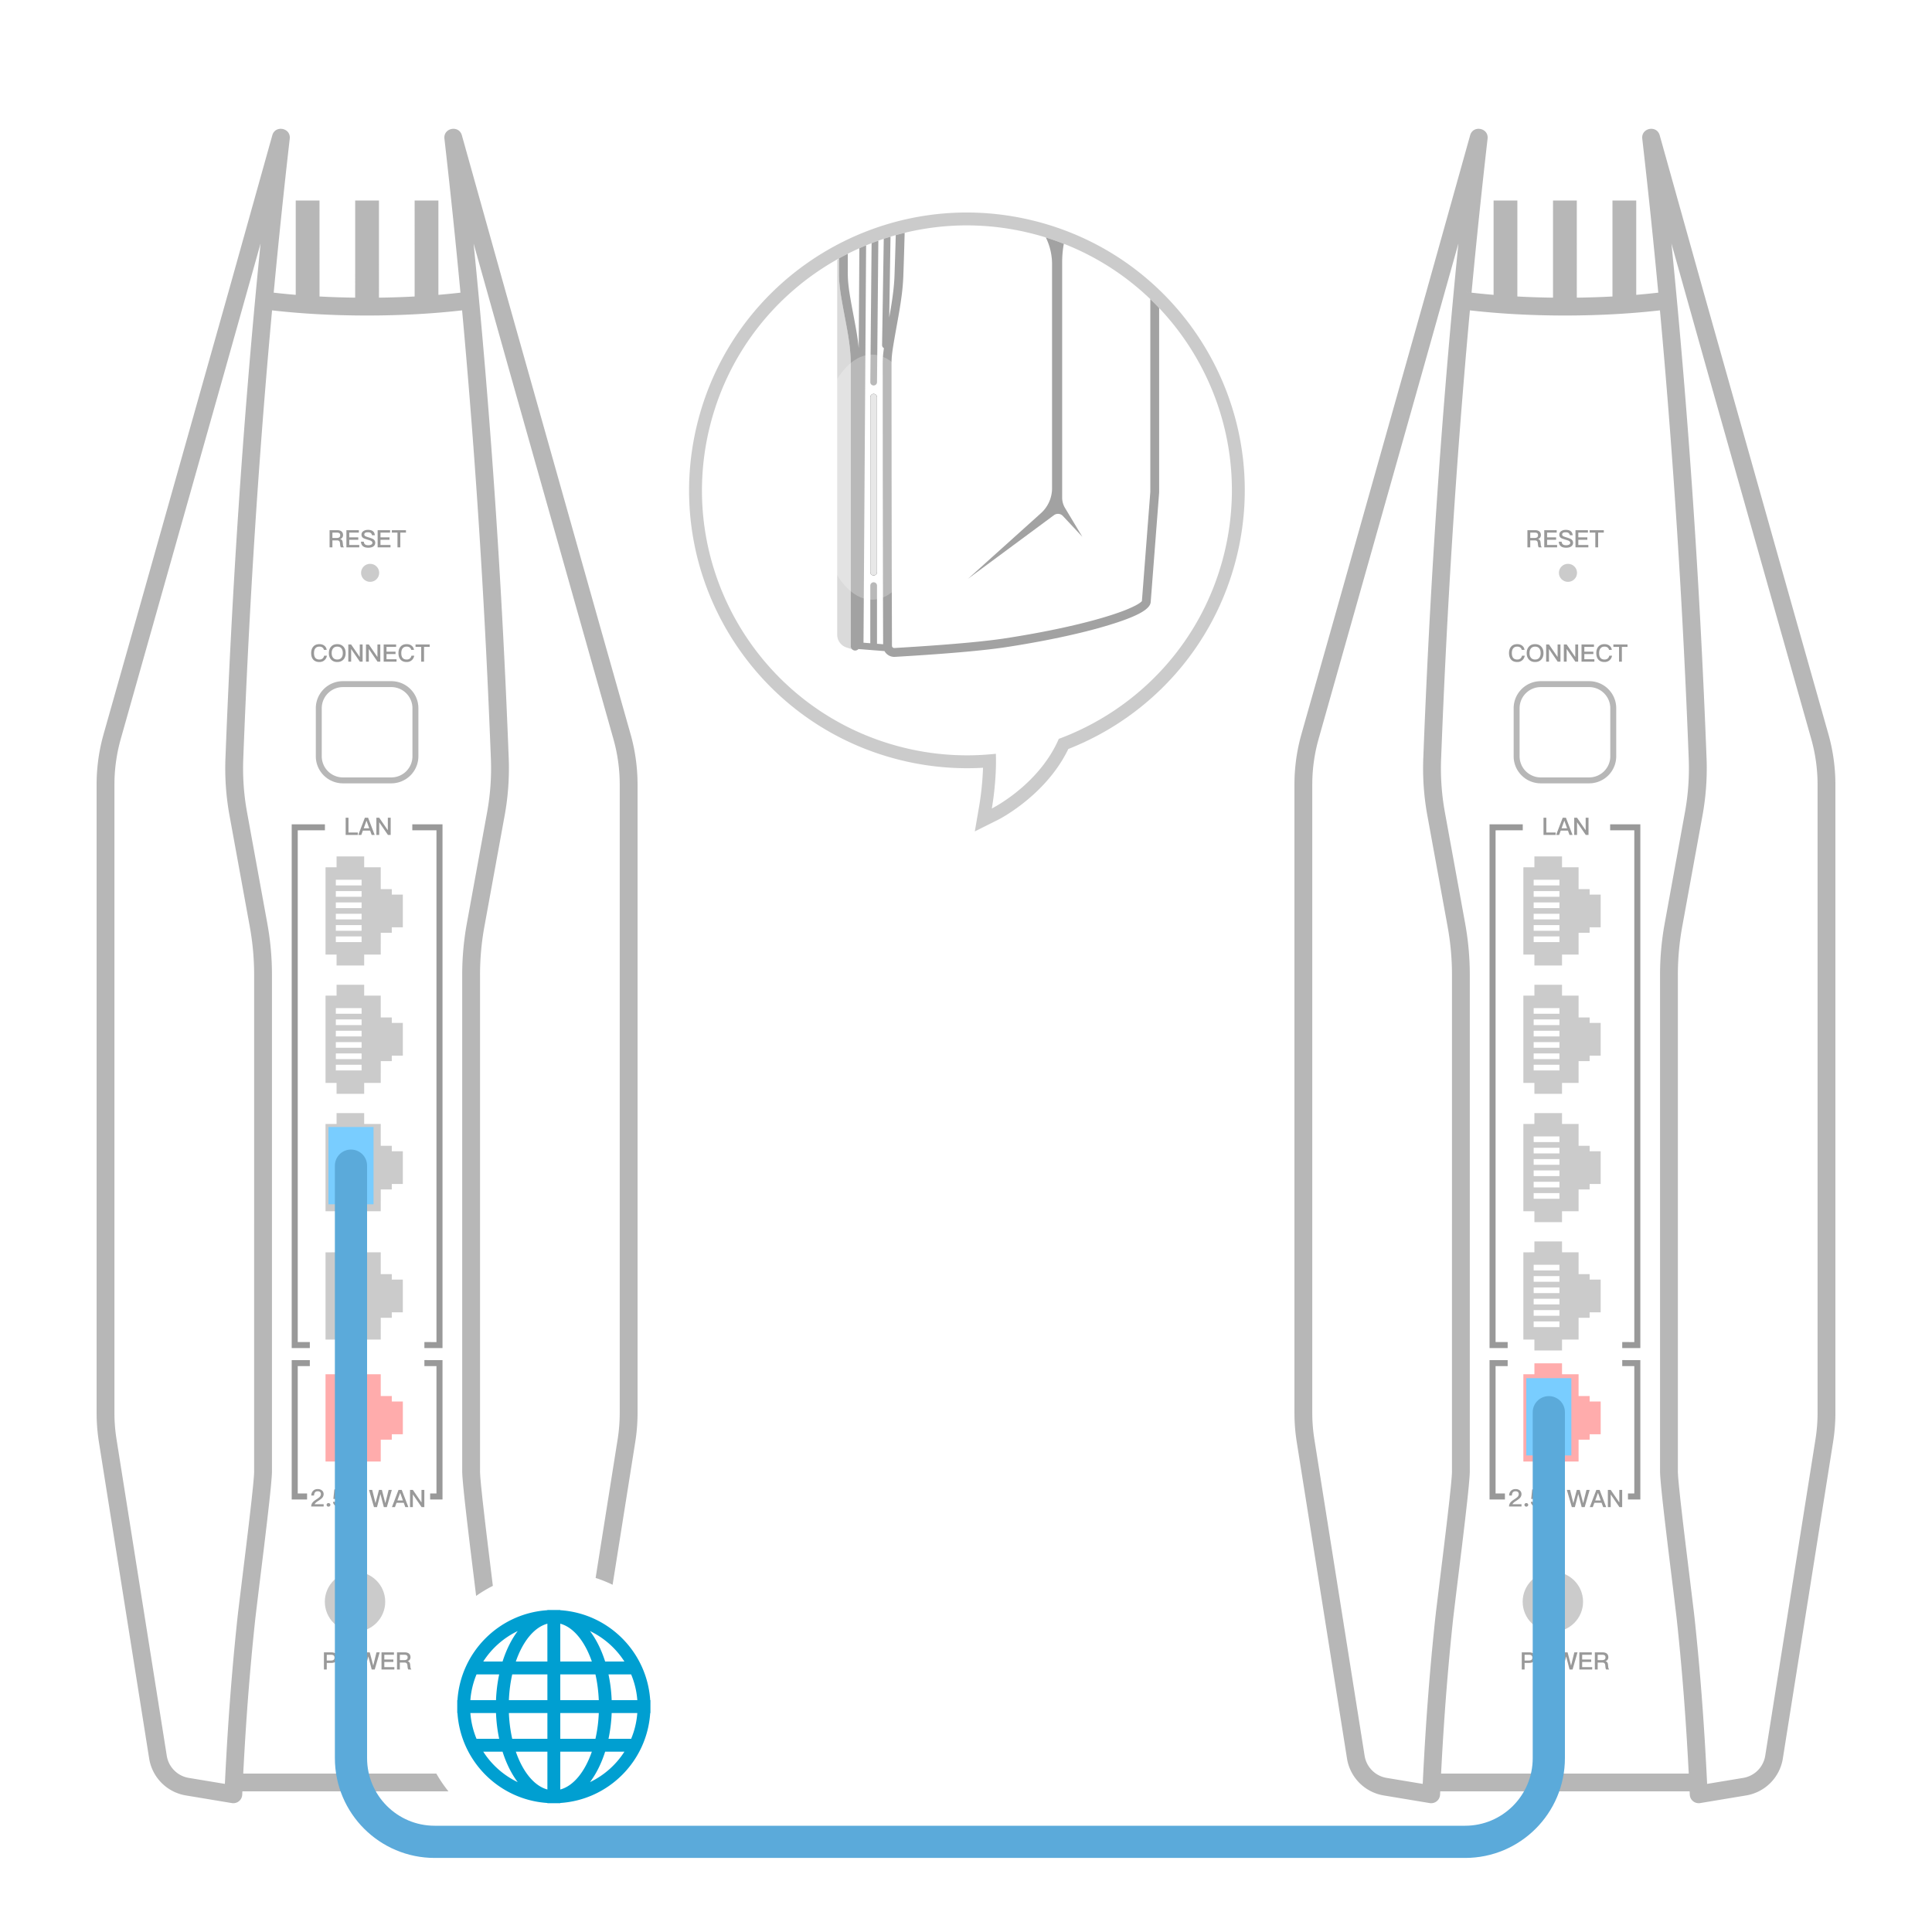 <svg xmlns="http://www.w3.org/2000/svg" xmlns:xlink="http://www.w3.org/1999/xlink" width="300" height="300"><defs><filter id="a" width="1251.5%" height="142.6%" x="-575.8%" y="-21.3%" filterUnits="objectBoundingBox"><feOffset in="SourceAlpha" result="shadowOffsetOuter1"/><feGaussianBlur in="shadowOffsetOuter1" result="shadowBlurOuter1" stdDeviation="2"/><feColorMatrix in="shadowBlurOuter1" values="0 0 0 0 1 0 0 0 0 1 0 0 0 0 1 0 0 0 0.976 0"/></filter><filter id="c" width="300%" height="194.6%" x="-100%" y="-47.3%" filterUnits="objectBoundingBox"><feGaussianBlur in="SourceGraphic" stdDeviation="6"/></filter><path id="b" d="M9.268 25.01c.268 0 .49.203.518.465l.003.057v27.155a.522.522 0 0 1-1.04.057l-.002-.057V25.532c0-.289.233-.523.52-.523Z"/></defs><g fill="none" fill-rule="evenodd"><g transform="translate(201 20)"><path fill="#999" fill-opacity=".7" fill-rule="nonzero" d="M45.755 85.771h-7.503a4.207 4.207 0 0 0-4.213 4.2v7.466c0 2.32 1.887 4.2 4.213 4.2h7.503a4.207 4.207 0 0 0 4.213-4.2v-7.465c0-2.32-1.886-4.201-4.213-4.201Zm-7.503.92h7.503a3.285 3.285 0 0 1 3.29 3.28v7.466a3.285 3.285 0 0 1-3.29 3.28h-7.503a3.285 3.285 0 0 1-3.29-3.28v-7.465a3.285 3.285 0 0 1 3.29-3.28Z"/><path fill="#999" fill-rule="nonzero" d="M34.602 82.796c.289 0 .537-.082.743-.247.221-.175.36-.418.42-.732h-.428c-.052.202-.142.355-.27.456a.767.767 0 0 1-.469.138c-.292 0-.51-.093-.649-.273-.127-.168-.19-.41-.19-.724 0-.307.063-.546.194-.718.143-.194.353-.288.634-.288a.8.8 0 0 1 .462.12c.123.082.206.21.25.385h.429a.984.984 0 0 0-.353-.643c-.203-.164-.465-.246-.78-.246-.428 0-.754.138-.98.422-.198.246-.296.571-.296.968 0 .403.094.724.285.964.218.276.552.418.998.418Zm2.765 0c.409 0 .731-.13.968-.392.225-.25.337-.58.337-.99 0-.412-.112-.744-.337-.994-.237-.266-.56-.396-.968-.396-.413 0-.735.13-.968.4-.225.253-.334.582-.334.99 0 .403.109.732.334.986.233.262.555.396.968.396Zm0-.385c-.278 0-.495-.093-.645-.276-.147-.18-.218-.419-.218-.721 0-.307.071-.546.218-.725.153-.187.367-.28.645-.28s.491.085.641.265c.147.179.222.426.222.74 0 .313-.075.556-.222.732-.15.175-.363.265-.641.265Zm2.157.333v-1.95h.015l1.34 1.95h.427v-2.668h-.443V82h-.015l-1.324-1.924h-.439v2.668h.439Zm2.746 0v-1.95h.015l1.34 1.95h.427v-2.668h-.443V82h-.015l-1.324-1.924h-.439v2.668h.439Zm4.303 0v-.374h-1.557v-.807h1.403v-.374h-1.403v-.74h1.493v-.373h-1.932v2.668h1.996Zm1.583.052c.289 0 .536-.082.743-.247.221-.175.36-.418.42-.732h-.428c-.052.202-.142.355-.27.456a.767.767 0 0 1-.469.138c-.292 0-.51-.093-.649-.273-.127-.168-.191-.41-.191-.724 0-.307.064-.546.195-.718.143-.194.353-.288.634-.288a.8.8 0 0 1 .461.12c.124.082.207.21.252.385h.427a.984.984 0 0 0-.352-.643c-.203-.164-.465-.246-.78-.246-.428 0-.755.138-.98.422-.198.246-.296.571-.296.968 0 .403.094.724.285.964.218.276.552.418.998.418Zm2.686-.052v-2.295h.878v-.373h-2.195v.373h.878v2.295h.439ZM43.541 214.021l.525-2.006h.015l.522 2.006h.465l.773-2.668h-.495l-.503 2.03h-.015l-.529-2.03h-.454l-.529 2.03h-.015l-.503-2.03h-.495l.77 2.668h.468Zm2.788 0 .243-.668h1.122l.244.668h.469l-1.024-2.668h-.5l-1.023 2.668h.469Zm1.234-1.027h-.86l.425-1.17h.015l.42 1.17Zm1.545 1.027v-1.95h.015l1.34 1.95h.427v-2.668h-.442v1.925h-.015l-1.325-1.925h-.439v2.668h.44Zm-14.774-2.8c-.3 0-.543.093-.724.287-.178.179-.268.417-.272.714h.429c.008-.215.055-.375.15-.487.09-.115.224-.171.4-.171.166 0 .296.037.383.111.086.075.13.186.13.335a.63.63 0 0 1-.193.436 2.923 2.923 0 0 1-.402.305c-.318.208-.531.368-.633.484a.98.98 0 0 0-.28.695h1.936v-.357h-1.404c.059-.145.24-.312.543-.502a3.9 3.9 0 0 0 .582-.428c.181-.19.276-.398.276-.629a.728.728 0 0 0-.256-.573c-.173-.149-.398-.22-.665-.22Zm1.672 2.177a.272.272 0 0 0-.204.078.254.254 0 0 0-.087.201c0 .075.028.142.087.198a.285.285 0 0 0 .204.074c.079 0 .15-.026.209-.074a.278.278 0 0 0 .086-.198.267.267 0 0 0-.086-.2.307.307 0 0 0-.209-.079Zm.91-2.124-.154 1.488h.401a.482.482 0 0 1 .232-.212.748.748 0 0 1 .327-.063c.189 0 .33.052.433.156.102.104.153.25.153.435a.516.516 0 0 1-.177.41.652.652 0 0 1-.437.152.64.64 0 0 1-.377-.1.452.452 0 0 1-.185-.339h-.421c.02.246.13.443.33.584.181.13.398.197.65.197.279 0 .519-.078.72-.234a.835.835 0 0 0 .322-.673c0-.287-.086-.51-.251-.674a.88.88 0 0 0-.646-.246.935.935 0 0 0-.346.06.745.745 0 0 0-.3.182h-.011l.083-.766h1.345v-.357h-1.692Zm3.478-.053c-.413 0-.744.134-.988.41-.232.257-.346.584-.346.982 0 .395.114.718.346.968.248.268.595.401 1.043.401.244 0 .469-.03.673-.089a1.67 1.67 0 0 0 .508-.25v-1.115h-1.204v.346h.775v.576c-.095.056-.197.1-.315.13-.122.03-.252.049-.39.049-.35 0-.61-.093-.775-.28-.157-.17-.232-.416-.232-.736 0-.327.083-.584.256-.77.161-.179.378-.264.65-.264.22 0 .4.044.534.137a.62.62 0 0 1 .26.402h.433c-.051-.297-.177-.517-.378-.666-.208-.156-.492-.23-.85-.23ZM40.56 109.647v-.374H39.11v-2.294h-.435v2.668h1.883Zm.543 0 .244-.669h1.122l.244.669h.468l-1.024-2.668h-.499l-1.024 2.668h.47Zm1.234-1.028h-.859l.424-1.17h.015l.42 1.17Zm1.546 1.028v-1.95h.015l1.34 1.95h.427v-2.668h-.443v1.924h-.015l-1.324-1.924h-.439v2.668h.439ZM35.739 239.243v-1.024h.664c.652 0 .979-.276.979-.825 0-.546-.327-.819-.972-.819H35.3v2.668h.439Zm.637-1.397h-.637v-.897h.637c.192 0 .334.033.424.104.09.068.14.18.14.34 0 .161-.046.277-.136.348-.09.067-.233.105-.428.105Zm2.57 1.45c.409 0 .732-.131.968-.393.225-.25.338-.58.338-.99 0-.411-.113-.744-.338-.994-.236-.265-.559-.396-.968-.396-.413 0-.735.13-.968.4-.225.254-.334.583-.334.99 0 .403.11.732.334.986.233.262.555.396.968.396Zm0-.385c-.278 0-.495-.094-.645-.277-.146-.18-.218-.418-.218-.721 0-.307.072-.546.218-.725.154-.187.367-.28.645-.28s.492.086.642.265c.146.18.22.426.22.74s-.074.557-.22.732c-.15.176-.364.266-.642.266Zm2.712.332.526-2.006h.015l.521 2.006h.465l.773-2.668h-.495l-.503 2.03h-.015l-.529-2.03h-.454l-.529 2.03h-.015l-.502-2.03h-.496l.77 2.668h.468Zm4.577 0v-.374h-1.557v-.807h1.403v-.373h-1.403v-.74h1.493v-.374H44.24v2.668h1.996Zm.852 0v-1.087h.694c.15 0 .266.03.345.097.075.063.12.168.135.314l.034.329c.015.15.052.265.116.347h.476a.647.647 0 0 1-.161-.392l-.045-.43c-.03-.261-.161-.415-.394-.467v-.007a.582.582 0 0 0 .341-.236.634.634 0 0 0 .113-.37c0-.254-.086-.448-.251-.583-.158-.123-.375-.183-.65-.183h-1.192v2.668h.439Zm.694-1.46h-.694v-.834h.694c.18 0 .311.03.394.097.082.064.123.168.123.314 0 .134-.04.239-.123.314-.09.07-.222.108-.394.108ZM36.615 64.995v-1.087h.694c.15 0 .266.03.345.097.075.063.12.168.135.314l.034.329c.015.15.052.265.116.347h.476a.647.647 0 0 1-.16-.392l-.046-.43c-.03-.262-.161-.415-.394-.467v-.007a.582.582 0 0 0 .342-.236.634.634 0 0 0 .112-.37c0-.254-.086-.448-.251-.583-.158-.123-.375-.183-.65-.183h-1.192v2.668h.439Zm.694-1.46h-.694V62.7h.694c.18 0 .311.03.394.097.082.064.123.168.123.314 0 .134-.04.239-.123.314-.09.07-.222.108-.394.108Zm3.477 1.46v-.374H39.23v-.807h1.403v-.373H39.23v-.74h1.493v-.374H38.79v2.668h1.995Zm1.403.052c.342 0 .608-.07.796-.205a.669.669 0 0 0 .281-.568c0-.247-.116-.437-.349-.575-.105-.06-.337-.15-.701-.262a3.779 3.779 0 0 1-.458-.164c-.128-.068-.188-.161-.188-.273 0-.127.053-.22.165-.277.09-.048.218-.07.387-.07.195 0 .345.033.443.108.097.07.168.19.206.355h.435c-.026-.292-.135-.509-.323-.647-.176-.13-.424-.194-.739-.194-.288 0-.525.063-.712.194a.632.632 0 0 0-.3.557.59.59 0 0 0 .307.538c.079.045.285.12.615.224.297.09.47.15.522.176.165.082.251.194.251.336 0 .112-.06.198-.172.265a.956.956 0 0 1-.466.098c-.221 0-.382-.042-.487-.116-.117-.086-.188-.232-.218-.434h-.435c.019.34.143.587.368.744.183.127.442.19.772.19Zm3.448-.052v-.374H44.08v-.807h1.403v-.373H44.08v-.74h1.493v-.374h-1.932v2.668h1.996Zm1.523 0v-2.294h.878v-.374h-2.195v.374h.878v2.294h.439Z"/><ellipse cx="42.473" cy="68.95" fill="#999" fill-opacity=".5" rx="1.407" ry="1.401"/><ellipse cx="40.128" cy="228.718" fill="#999" fill-opacity=".5" rx="4.689" ry="4.671"/><path fill="#999" fill-opacity=".5" d="M41.55 172.766v1.693l2.572.001v3.387l1.715.001v.846h1.715v5.083h-1.714l-.001.847h-1.714l-.001 3.387H41.55v1.694h-4.288v-1.694h-1.715v-13.55l1.716-.002v-1.693h4.287Zm-.4 12.43h-4.002v.88h4.001v-.88Zm0-1.76h-4.002v.88h4.001v-.88Zm0-1.76h-4.002v.88h4.001v-.88Zm0-1.76h-4.002v.88h4.001v-.88Zm0-1.76h-4.002v.88h4.001v-.88Zm0-1.76h-4.002v.88h4.001v-.88ZM41.55 152.838v1.693h2.572v3.388h1.715v.847h1.715v5.082h-1.714l-.001.847h-1.714l-.001 3.388H41.55v1.694h-4.288v-1.694h-1.715v-13.551l1.716-.001v-1.693h4.287Zm-.4 12.43h-4.002v.88h4.001v-.88Zm0-1.76h-4.002v.88h4.001v-.88Zm0-1.76h-4.002v.88h4.001v-.88Zm0-1.76h-4.002v.88h4.001v-.88Zm0-1.76h-4.002v.88h4.001v-.88Zm0-1.76h-4.002v.88h4.001v-.88ZM41.55 132.91v1.693h2.572v3.388h1.715v.847h1.715v5.082h-1.714l-.001.847h-1.714l-.001 3.388H41.55v1.694h-4.288v-1.694h-1.715v-13.551l1.716-.001v-1.693h4.287Zm-.4 12.429h-4.002v.88h4.001v-.88Zm0-1.76h-4.002v.88h4.001v-.88Zm0-1.76h-4.002v.88h4.001v-.88Zm0-1.76h-4.002v.88h4.001v-.88Zm0-1.76h-4.002v.88h4.001v-.88Zm0-1.76h-4.002v.88h4.001v-.88ZM41.55 112.981v1.693l2.572.001v3.387l1.715.001v.846l1.715.001v5.082h-1.714l-.001.847h-1.714l-.001 3.388H41.55v1.693h-4.288v-1.694h-1.715v-13.55l1.716-.002v-1.693h4.287Zm-.4 12.43h-4.002v.88h4.001v-.88Zm0-1.76h-4.002v.88h4.001v-.88Zm0-1.76h-4.002v.88h4.001v-.88Zm0-1.76h-4.002v.88h4.001v-.88Zm0-1.76h-4.002v.88h4.001v-.88Zm0-1.76h-4.002v.88h4.001v-.88Z"/><path fill="#FF5B5B" fill-opacity=".5" d="M41.55 191.698v1.693l2.572.001v3.387h1.715v.847h1.715v5.082h-1.714l-.001.847h-1.714l-.001 3.388H41.55v1.694h-4.288v-1.694h-1.715v-13.551h1.716v-1.694h4.287Zm-.4 12.43h-4.002v.88h4.001v-.88Zm0-1.76h-4.002v.88h4.001v-.88Zm0-1.76h-4.002v.88h4.001v-.88Zm0-1.76h-4.002v.88h4.001v-.88Zm0-1.76h-4.002v.88h4.001v-.88Zm0-1.76h-4.002v.88h4.001v-.88Z"/><path fill="#999" fill-rule="nonzero" d="M33.109 191.197v.934h-1.876v19.772l1.451.001v.934h-2.389v-21.64zM53.712 191.197v21.641h-1.92v-.934h.982V192.13H50.9v-.934zM33.109 189.329v-.934h-1.876v-79.463l4.22-.001v-.934h-5.158v81.332zM53.712 189.329v-81.332h-4.69v.934h3.752v79.465l-1.875-.001v.934z"/><path fill="#999" fill-opacity=".7" fill-rule="nonzero" d="m56.72 1.013 6.813 24.344 14.39 51.012 4.981 17.591A28.84 28.84 0 0 1 84 101.838v97.548c0 1.518-.12 3.034-.358 4.533l-7.804 49.146a6.913 6.913 0 0 1-5.7 5.73l-7.14 1.186a1.384 1.384 0 0 1-1.611-1.3l-.025-.522H22.637l-.024.522a1.383 1.383 0 0 1-1.475 1.316l-.135-.016-7.141-1.187a6.914 6.914 0 0 1-5.654-5.472l-.046-.257-7.804-49.146a28.908 28.908 0 0 1-.35-3.883l-.008-.65v-97.548c0-2.444.31-4.875.922-7.236l.174-.642L6.077 76.37l14.39-51.012 6.814-24.344c.456-1.639 2.903-1.164 2.71.527a1173.731 1173.731 0 0 0-2.49 23.904l-1.023-.122c1.457.18 2.938.334 4.444.461v-14.65h3.693l-.001 14.905c1.812.097 3.658.158 5.537.182l.002-15.087h3.692l.002 15.087c1.879-.024 3.724-.085 5.536-.182V11.133h3.693v14.65c1.156-.097 2.297-.21 3.423-.339A1171.71 1171.71 0 0 0 54.01 1.54c-.193-1.69 2.254-2.166 2.71-.527ZM25.46 17.811l-5.367 19.102L3.761 94.712a26.084 26.084 0 0 0-.985 6.523l-.007.603v97.548c0 1.144.075 2.287.225 3.422l.099.68 7.804 49.145a4.147 4.147 0 0 0 3.218 3.4l.202.038 5.602.93.104-2.083.032-.614.033-.612.136-2.414.036-.596.036-.594.15-2.345.079-1.156.08-1.145.17-2.261.087-1.116.09-1.107.185-2.187.097-1.081.098-1.073.204-2.124.212-2.096.104-.992.136-1.202 1.246-10.194.418-3.477.4-3.485.246-2.343.093-1.026.027-.344.035-.566.007-.217.001-77.18c0-2.234-.18-4.463-.536-6.666l-.141-.825-3.145-17.243a40.832 40.832 0 0 1-.632-8.886c.996-26.04 2.678-51.311 5.046-75.814l.313-3.192.094-.934Zm33.08 0 .094.934c2.534 25.499 4.32 51.834 5.36 79.006a40.832 40.832 0 0 1-.633 8.886l-3.145 17.243a41.756 41.756 0 0 0-.677 7.49v77.181l.008.217.035.566.027.344.093 1.026.246 2.343.4 3.485.418 3.477 1.246 10.194.136 1.202.104.992.212 2.096.204 2.124c.066.712.131 1.43.195 2.154l.186 2.187c.06.735.12 1.476.177 2.223l.168 2.26c.055.761.108 1.528.16 2.302l.15 2.345.072 1.19.136 2.414.065 1.226.104 2.083 5.602-.93a4.148 4.148 0 0 0 3.42-3.438l7.804-49.146c.216-1.356.324-2.728.324-4.101v-97.548c0-2.411-.334-4.81-.992-7.126L63.907 36.913 58.54 17.811Zm-1.785 10.383 1.107-.132c-5.012.621-10.3.931-15.863.931-5.154 0-10.072-.266-14.753-.799-2.069 22.572-3.56 45.793-4.472 69.662a38.077 38.077 0 0 0 .461 7.54l.129.747 3.144 17.243a44.51 44.51 0 0 1 .713 7.092l.01.893v77.09l-.001.06-.001.067-.012.312-.023.384-.055.7-.075.837-.131 1.3-.117 1.095-.323 2.854-.48 4.03-.852 6.941-.49 4.065-.169 1.575-.201 1.987-.194 2.013-.185 2.04-.178 2.069-.17 2.1-.162 2.136-.153 2.172-.146 2.21-.035.56-.034.56-.134 2.273-.125 2.317-.014.279h38.458l-.014-.279-.125-2.317-.134-2.272a468.96 468.96 0 0 0-.07-1.12l-.145-2.211-.153-2.172-.162-2.135-.17-2.101-.178-2.07-.185-2.04-.194-2.012-.201-1.987-.17-1.575-.489-4.065-.852-6.942-.48-4.03-.323-2.853-.117-1.094-.13-1.3-.076-.837-.055-.701-.023-.384-.012-.312a5.829 5.829 0 0 1-.001-.128v-77.09c0-2.677.242-5.35.722-7.984l3.144-17.243c.499-2.733.696-5.512.59-8.287-.913-23.87-2.403-47.09-4.471-69.662Z"/></g><g transform="translate(15 20)"><path fill="#999" fill-opacity=".7" fill-rule="nonzero" d="M45.755 85.771h-7.503a4.207 4.207 0 0 0-4.213 4.2v7.466c0 2.32 1.887 4.2 4.213 4.2h7.503a4.207 4.207 0 0 0 4.213-4.2v-7.465c0-2.32-1.886-4.201-4.213-4.201Zm-7.503.92h7.503a3.285 3.285 0 0 1 3.29 3.28v7.466a3.285 3.285 0 0 1-3.29 3.28h-7.503a3.285 3.285 0 0 1-3.29-3.28v-7.465a3.285 3.285 0 0 1 3.29-3.28Z"/><path fill="#999" fill-rule="nonzero" d="M34.602 82.796c.289 0 .537-.082.743-.247.221-.175.36-.418.42-.732h-.428c-.052.202-.142.355-.27.456a.767.767 0 0 1-.469.138c-.292 0-.51-.093-.649-.273-.127-.168-.19-.41-.19-.724 0-.307.063-.546.194-.718.143-.194.353-.288.634-.288a.8.8 0 0 1 .462.12c.123.082.206.21.25.385h.429a.984.984 0 0 0-.353-.643c-.203-.164-.465-.246-.78-.246-.428 0-.754.138-.98.422-.198.246-.296.571-.296.968 0 .403.094.724.285.964.218.276.552.418.998.418Zm2.765 0c.409 0 .731-.13.968-.392.225-.25.337-.58.337-.99 0-.412-.112-.744-.337-.994-.237-.266-.56-.396-.968-.396-.413 0-.735.13-.968.4-.225.253-.334.582-.334.99 0 .403.109.732.334.986.233.262.555.396.968.396Zm0-.385c-.278 0-.495-.093-.645-.276-.147-.18-.218-.419-.218-.721 0-.307.071-.546.218-.725.153-.187.367-.28.645-.28s.491.085.641.265c.147.179.222.426.222.74 0 .313-.075.556-.222.732-.15.175-.363.265-.641.265Zm2.157.333v-1.95h.015l1.34 1.95h.427v-2.668h-.443V82h-.015l-1.324-1.924h-.439v2.668h.439Zm2.746 0v-1.95h.015l1.34 1.95h.427v-2.668h-.443V82h-.015l-1.324-1.924h-.439v2.668h.439Zm4.303 0v-.374h-1.557v-.807h1.403v-.374h-1.403v-.74h1.493v-.373h-1.932v2.668h1.996Zm1.583.052c.289 0 .536-.082.743-.247.221-.175.36-.418.42-.732h-.428c-.052.202-.142.355-.27.456a.767.767 0 0 1-.469.138c-.292 0-.51-.093-.649-.273-.127-.168-.191-.41-.191-.724 0-.307.064-.546.195-.718.143-.194.353-.288.634-.288a.8.8 0 0 1 .461.12c.124.082.207.21.252.385h.427a.984.984 0 0 0-.352-.643c-.203-.164-.465-.246-.78-.246-.428 0-.755.138-.98.422-.198.246-.296.571-.296.968 0 .403.094.724.285.964.218.276.552.418.998.418Zm2.686-.052v-2.295h.878v-.373h-2.195v.373h.878v2.295h.439ZM43.541 214.021l.525-2.006h.015l.522 2.006h.465l.773-2.668h-.495l-.503 2.03h-.015l-.529-2.03h-.454l-.529 2.03h-.015l-.503-2.03h-.495l.77 2.668h.468Zm2.788 0 .243-.668h1.122l.244.668h.469l-1.024-2.668h-.5l-1.023 2.668h.469Zm1.234-1.027h-.86l.425-1.17h.015l.42 1.17Zm1.545 1.027v-1.95h.015l1.34 1.95h.427v-2.668h-.442v1.925h-.015l-1.325-1.925h-.439v2.668h.44Zm-14.774-2.8c-.3 0-.543.093-.724.287-.178.179-.268.417-.272.714h.429c.008-.215.055-.375.15-.487.09-.115.224-.171.4-.171.166 0 .296.037.383.111.086.075.13.186.13.335a.63.63 0 0 1-.193.436 2.923 2.923 0 0 1-.402.305c-.318.208-.531.368-.633.484a.98.98 0 0 0-.28.695h1.936v-.357h-1.404c.059-.145.24-.312.543-.502a3.9 3.9 0 0 0 .582-.428c.181-.19.276-.398.276-.629a.728.728 0 0 0-.256-.573c-.173-.149-.398-.22-.665-.22Zm1.672 2.177a.272.272 0 0 0-.204.078.254.254 0 0 0-.087.201c0 .075.028.142.087.198a.285.285 0 0 0 .204.074c.079 0 .15-.026.209-.074a.278.278 0 0 0 .086-.198.267.267 0 0 0-.086-.2.307.307 0 0 0-.209-.079Zm.91-2.124-.154 1.488h.401a.482.482 0 0 1 .232-.212.748.748 0 0 1 .327-.063c.189 0 .33.052.433.156.102.104.153.25.153.435a.516.516 0 0 1-.177.41.652.652 0 0 1-.437.152.64.64 0 0 1-.377-.1.452.452 0 0 1-.185-.339h-.421c.02.246.13.443.33.584.181.13.398.197.65.197.279 0 .519-.078.72-.234a.835.835 0 0 0 .322-.673c0-.287-.086-.51-.251-.674a.88.88 0 0 0-.646-.246.935.935 0 0 0-.346.06.745.745 0 0 0-.3.182h-.011l.083-.766h1.345v-.357h-1.692Zm3.478-.053c-.413 0-.744.134-.988.41-.232.257-.346.584-.346.982 0 .395.114.718.346.968.248.268.595.401 1.043.401.244 0 .469-.03.673-.089a1.67 1.67 0 0 0 .508-.25v-1.115h-1.204v.346h.775v.576c-.095.056-.197.1-.315.13-.122.03-.252.049-.39.049-.35 0-.61-.093-.775-.28-.157-.17-.232-.416-.232-.736 0-.327.083-.584.256-.77.161-.179.378-.264.65-.264.22 0 .4.044.534.137a.62.62 0 0 1 .26.402h.433c-.051-.297-.177-.517-.378-.666-.208-.156-.492-.23-.85-.23ZM40.56 109.647v-.374H39.11v-2.294h-.435v2.668h1.883Zm.543 0 .244-.669h1.122l.244.669h.468l-1.024-2.668h-.499l-1.024 2.668h.47Zm1.234-1.028h-.859l.424-1.17h.015l.42 1.17Zm1.546 1.028v-1.95h.015l1.34 1.95h.427v-2.668h-.443v1.924h-.015l-1.324-1.924h-.439v2.668h.439ZM35.739 239.243v-1.024h.664c.652 0 .979-.276.979-.825 0-.546-.327-.819-.972-.819H35.3v2.668h.439Zm.637-1.397h-.637v-.897h.637c.192 0 .334.033.424.104.09.068.14.18.14.34 0 .161-.046.277-.136.348-.09.067-.233.105-.428.105Zm2.57 1.45c.409 0 .732-.131.968-.393.225-.25.338-.58.338-.99 0-.411-.113-.744-.338-.994-.236-.265-.559-.396-.968-.396-.413 0-.735.13-.968.4-.225.254-.334.583-.334.99 0 .403.11.732.334.986.233.262.555.396.968.396Zm0-.385c-.278 0-.495-.094-.645-.277-.146-.18-.218-.418-.218-.721 0-.307.072-.546.218-.725.154-.187.367-.28.645-.28s.492.086.642.265c.146.18.22.426.22.74s-.074.557-.22.732c-.15.176-.364.266-.642.266Zm2.712.332.526-2.006h.015l.521 2.006h.465l.773-2.668h-.495l-.503 2.03h-.015l-.529-2.03h-.454l-.529 2.03h-.015l-.502-2.03h-.496l.77 2.668h.468Zm4.577 0v-.374h-1.557v-.807h1.403v-.373h-1.403v-.74h1.493v-.374H44.24v2.668h1.996Zm.852 0v-1.087h.694c.15 0 .266.03.345.097.075.063.12.168.135.314l.034.329c.015.15.052.265.116.347h.476a.647.647 0 0 1-.161-.392l-.045-.43c-.03-.261-.161-.415-.394-.467v-.007a.582.582 0 0 0 .341-.236.634.634 0 0 0 .113-.37c0-.254-.086-.448-.251-.583-.158-.123-.375-.183-.65-.183h-1.192v2.668h.439Zm.694-1.46h-.694v-.834h.694c.18 0 .311.03.394.097.082.064.123.168.123.314 0 .134-.04.239-.123.314-.09.07-.222.108-.394.108ZM36.615 64.995v-1.087h.694c.15 0 .266.03.345.097.075.063.12.168.135.314l.034.329c.015.15.052.265.116.347h.476a.647.647 0 0 1-.16-.392l-.046-.43c-.03-.262-.161-.415-.394-.467v-.007a.582.582 0 0 0 .342-.236.634.634 0 0 0 .112-.37c0-.254-.086-.448-.251-.583-.158-.123-.375-.183-.65-.183h-1.192v2.668h.439Zm.694-1.46h-.694V62.7h.694c.18 0 .311.03.394.097.082.064.123.168.123.314 0 .134-.04.239-.123.314-.09.07-.222.108-.394.108Zm3.477 1.46v-.374H39.23v-.807h1.403v-.373H39.23v-.74h1.493v-.374H38.79v2.668h1.995Zm1.403.052c.342 0 .608-.07.796-.205a.669.669 0 0 0 .281-.568c0-.247-.116-.437-.349-.575-.105-.06-.337-.15-.701-.262a3.779 3.779 0 0 1-.458-.164c-.128-.068-.188-.161-.188-.273 0-.127.053-.22.165-.277.09-.048.218-.07.387-.07.195 0 .345.033.443.108.097.07.168.19.206.355h.435c-.026-.292-.135-.509-.323-.647-.176-.13-.424-.194-.739-.194-.288 0-.525.063-.712.194a.632.632 0 0 0-.3.557.59.59 0 0 0 .307.538c.079.045.285.12.615.224.297.09.47.15.522.176.165.082.251.194.251.336 0 .112-.06.198-.172.265a.956.956 0 0 1-.466.098c-.221 0-.382-.042-.487-.116-.117-.086-.188-.232-.218-.434h-.435c.019.34.143.587.368.744.183.127.442.19.772.19Zm3.448-.052v-.374H44.08v-.807h1.403v-.373H44.08v-.74h1.493v-.374h-1.932v2.668h1.996Zm1.523 0v-2.294h.878v-.374h-2.195v.374h.878v2.294h.439Z"/><ellipse cx="42.473" cy="68.95" fill="#999" fill-opacity=".5" rx="1.407" ry="1.401"/><ellipse cx="40.128" cy="228.718" fill="#999" fill-opacity=".5" rx="4.689" ry="4.671"/><path fill="#999" fill-opacity=".5" d="M41.55 172.766v1.693l2.572.001v3.387l1.715.001v.846h1.715v5.083h-1.714l-.001.847h-1.714l-.001 3.387H41.55v1.694h-4.288v-1.694h-1.715v-13.55l1.716-.002v-1.693h4.287Zm-.4 12.43h-4.002v.88h4.001v-.88Zm0-1.76h-4.002v.88h4.001v-.88Zm0-1.76h-4.002v.88h4.001v-.88Zm0-1.76h-4.002v.88h4.001v-.88Zm0-1.76h-4.002v.88h4.001v-.88Zm0-1.76h-4.002v.88h4.001v-.88ZM41.55 152.838v1.693h2.572v3.388h1.715v.847h1.715v5.082h-1.714l-.001.847h-1.714l-.001 3.388H41.55v1.694h-4.288v-1.694h-1.715v-13.551l1.716-.001v-1.693h4.287Zm-.4 12.43h-4.002v.88h4.001v-.88Zm0-1.76h-4.002v.88h4.001v-.88Zm0-1.76h-4.002v.88h4.001v-.88Zm0-1.76h-4.002v.88h4.001v-.88Zm0-1.76h-4.002v.88h4.001v-.88Zm0-1.76h-4.002v.88h4.001v-.88ZM41.55 132.91v1.693h2.572v3.388h1.715v.847h1.715v5.082h-1.714l-.001.847h-1.714l-.001 3.388H41.55v1.694h-4.288v-1.694h-1.715v-13.551l1.716-.001v-1.693h4.287Zm-.4 12.429h-4.002v.88h4.001v-.88Zm0-1.76h-4.002v.88h4.001v-.88Zm0-1.76h-4.002v.88h4.001v-.88Zm0-1.76h-4.002v.88h4.001v-.88Zm0-1.76h-4.002v.88h4.001v-.88Zm0-1.76h-4.002v.88h4.001v-.88ZM41.55 112.981v1.693l2.572.001v3.387l1.715.001v.846l1.715.001v5.082h-1.714l-.001.847h-1.714l-.001 3.388H41.55v1.693h-4.288v-1.694h-1.715v-13.55l1.716-.002v-1.693h4.287Zm-.4 12.43h-4.002v.88h4.001v-.88Zm0-1.76h-4.002v.88h4.001v-.88Zm0-1.76h-4.002v.88h4.001v-.88Zm0-1.76h-4.002v.88h4.001v-.88Zm0-1.76h-4.002v.88h4.001v-.88Zm0-1.76h-4.002v.88h4.001v-.88Z"/><path fill="#FF5B5B" fill-opacity=".5" d="M41.55 191.698v1.693l2.572.001v3.387h1.715v.847h1.715v5.082h-1.714l-.001.847h-1.714l-.001 3.388H41.55v1.694h-4.288v-1.694h-1.715v-13.551h1.716v-1.694h4.287Zm-.4 12.43h-4.002v.88h4.001v-.88Zm0-1.76h-4.002v.88h4.001v-.88Zm0-1.76h-4.002v.88h4.001v-.88Zm0-1.76h-4.002v.88h4.001v-.88Zm0-1.76h-4.002v.88h4.001v-.88Zm0-1.76h-4.002v.88h4.001v-.88Z"/><path fill="#999" fill-rule="nonzero" d="M33.109 191.197v.934h-1.876v19.772l1.451.001v.934h-2.389v-21.64zM53.712 191.197v21.641h-1.92v-.934h.982V192.13H50.9v-.934zM33.109 189.329v-.934h-1.876v-79.463l4.22-.001v-.934h-5.158v81.332zM53.712 189.329v-81.332h-4.69v.934h3.752v79.465l-1.875-.001v.934z"/><path fill="#999" fill-opacity=".7" fill-rule="nonzero" d="m56.72 1.013 6.813 24.344 14.39 51.012 4.981 17.591A28.84 28.84 0 0 1 84 101.838v97.548c0 1.518-.12 3.034-.358 4.533l-3.518 22.161a20.861 20.861 0 0 0-2.636-1.059l3.42-21.534c.215-1.356.323-2.728.323-4.101v-97.548c0-2.411-.334-4.81-.992-7.126L63.907 36.913 58.54 17.811l.094.934c2.534 25.499 4.32 51.834 5.36 79.006a40.832 40.832 0 0 1-.633 8.886l-3.145 17.243a41.756 41.756 0 0 0-.677 7.49v77.181l.008.217.035.566.027.344.093 1.026.246 2.343.4 3.485.418 3.477.763 6.243c-.905.458-1.773.98-2.597 1.56l-.093-.77-.852-6.943-.48-4.03-.323-2.853-.117-1.094-.13-1.3-.076-.837-.055-.701-.023-.384-.012-.312a5.829 5.829 0 0 1-.001-.128v-77.09c0-2.677.242-5.35.722-7.984l3.144-17.243c.499-2.733.696-5.512.59-8.287-.867-22.676-2.256-44.767-4.165-66.271l-.307-3.391-.054.006c-4.665.529-9.566.793-14.701.793-5.154 0-10.072-.266-14.753-.799-2.069 22.572-3.56 45.793-4.472 69.662a38.077 38.077 0 0 0 .461 7.54l.129.747 3.144 17.243a44.51 44.51 0 0 1 .713 7.092l.01.893v77.09l-.001.06-.001.067-.012.312-.023.384-.055.7-.075.837-.131 1.3-.117 1.095-.323 2.854-.48 4.03-.852 6.941-.49 4.065-.169 1.575-.201 1.987-.194 2.013-.185 2.04-.178 2.069-.17 2.1-.162 2.136-.153 2.172-.146 2.21-.035.56-.034.56-.134 2.273-.125 2.317-.014.279h29.98a21.044 21.044 0 0 0 1.883 2.763l-31.997-.001-.024.522a1.383 1.383 0 0 1-1.475 1.316l-.135-.016-7.141-1.187a6.914 6.914 0 0 1-5.654-5.472l-.046-.257-7.804-49.146a28.908 28.908 0 0 1-.35-3.883l-.008-.65v-97.548c0-2.444.31-4.875.922-7.236l.174-.642L6.077 76.37l14.39-51.012 6.814-24.344c.456-1.639 2.903-1.164 2.71.527a1173.731 1173.731 0 0 0-2.49 23.904l-.728-.087.802.096c1.102.125 2.218.235 3.347.33v-14.65h3.693l-.001 14.905c1.812.097 3.658.158 5.537.182l.002-15.087h3.692l.002 15.087c1.879-.024 3.724-.085 5.536-.182V11.133h3.693v14.65c1.156-.097 2.297-.21 3.423-.339A1171.71 1171.71 0 0 0 54.01 1.54c-.193-1.69 2.254-2.166 2.71-.527ZM25.46 17.811l-5.367 19.102L3.761 94.712a26.084 26.084 0 0 0-.985 6.523l-.007.603v97.548c0 1.144.075 2.287.225 3.422l.099.68 7.804 49.145a4.147 4.147 0 0 0 3.218 3.4l.202.038 5.602.93.104-2.083.032-.614.033-.612.136-2.414.036-.596.036-.594.15-2.345.079-1.156.08-1.145.17-2.261.087-1.116.09-1.107.185-2.187.097-1.081.098-1.073.204-2.124.212-2.096.104-.992.136-1.202 1.246-10.194.418-3.477.4-3.485.246-2.343.093-1.026.027-.344.035-.566.007-.217.001-77.18c0-2.234-.18-4.463-.536-6.666l-.141-.825-3.145-17.243a40.832 40.832 0 0 1-.632-8.886c.996-26.04 2.678-51.311 5.046-75.814l.313-3.192.094-.934Z"/></g><path fill="#009FD1" d="M94.98 264a23.583 23.583 0 0 0-.492-3.999h3.515c.522 1.246.853 2.592.96 4H94.98Zm-.492 6.003c.268-1.266.44-2.608.492-4.003h3.98a12.834 12.834 0 0 1-.957 4.003h-3.515Zm-.522 2h2.991a13.073 13.073 0 0 1-5.347 4.728c.967-1.286 1.772-2.893 2.356-4.729Zm-6.965 0h4.9c-1.075 3.113-2.847 5.32-4.9 5.87v-5.87ZM87 266h5.98a22.26 22.26 0 0 1-.52 4.003H87V266ZM87 260h5.46c.284 1.246.457 2.592.52 4H87v-4Zm0-7.873c2.053.549 3.825 2.758 4.9 5.87H87v-5.87Zm6.965 5.87c-.584-1.834-1.385-3.445-2.356-4.729a13.087 13.087 0 0 1 5.347 4.729h-2.99Zm-8.967 0h-4.9c1.075-3.112 2.845-5.321 4.9-5.87v5.87ZM85 264h-5.98c.059-1.407.236-2.753.518-3.999H85v4Zm0 6.003h-5.462A22.446 22.446 0 0 1 79.02 266H85v4.003Zm0 7.87c-2.055-.55-3.825-2.757-4.9-5.87H85v5.87Zm-6.963-5.87c.584 1.835 1.387 3.446 2.354 4.728a13.066 13.066 0 0 1-5.349-4.729h2.995ZM77.02 266c.055 1.395.224 2.737.492 4.003h-3.517a13.005 13.005 0 0 1-.957-4.003h3.982Zm.492-5.999a23.79 23.79 0 0 0-.492 4h-3.982c.106-1.408.439-2.754.957-4h3.517Zm.526-2.003h-2.997a13.08 13.08 0 0 1 5.349-4.729c-.965 1.284-1.768 2.895-2.352 4.729ZM100.964 264c-.492-7.49-6.476-13.476-13.963-13.968V250h-2.002v.032c-7.487.492-13.473 6.478-13.965 13.968H71v2h.034c.492 7.49 6.478 13.474 13.965 13.966V280h2.002v-.034c7.487-.492 13.471-6.476 13.963-13.966H101v-2h-.036Z"/><path fill="#79CDFF" d="M51 175h7v12h-7zM237 214h7v12h-7z"/><path stroke="#5BAADA" stroke-linecap="round" stroke-width="5" d="M54.5 181v92c0 7.18 5.82 13 13 13h160c7.18 0 13-5.82 13-13v-53.712h0"/><path fill="#999" fill-opacity=".5" fill-rule="nonzero" d="M108.25 65.876c-5.671 23.138 8.488 46.491 31.626 52.164l.71.167a43.124 43.124 0 0 0 11.423 1.042l.632-.033-.015.441a45.193 45.193 0 0 1-.586 5.547l-.671 3.893 3.66-1.828.291-.156.341-.193.388-.23.431-.269.471-.305a28.86 28.86 0 0 0 4.343-3.518l.391-.394c1.674-1.721 3.071-3.622 4.109-5.707l.091-.192.167-.065c12.865-5.112 22.62-16.09 25.988-29.828 5.67-23.137-8.49-46.491-31.627-52.162-23.138-5.671-46.492 8.489-52.163 31.626Zm51.687-29.684c22.065 5.408 35.568 27.68 30.16 49.744-3.376 13.773-13.322 24.21-25.687 28.793-1.217 2.82-3.086 5.096-4.906 6.818l-.453.42c-.151.135-.3.267-.45.395l-.442.373-.432.35-.212.166-.414.315-.202.15-.39.28-.37.257-.516.342-.458.29-.394.236-.62.35-.14.073c.455-2.645.73-5.962.626-8.5a41.06 41.06 0 0 1-14.285-.947c-22.065-5.41-35.568-27.68-30.16-49.745 5.408-22.065 27.68-35.568 49.745-30.16Z"/><path fill="#999" fill-rule="nonzero" d="m140.475 36.153-.015.566-.043 1.526-.046 1.54-.05 1.556-.054 1.568a33.82 33.82 0 0 1-.316 3.413l-.078.547-.051.345-.083.526-.091.551-.138.799-.495 2.764-.222 1.28-.095.58-.049.31-.067.461-.042.328-.027.227-.028.28-.016.199-.015.254-.012.309-.004.251v3.695l.01 13.936.021 13.72.036 12.585c0 .173.123.315.286.348l.071.007 1.576-.094 1.862-.118 1.423-.096 1.365-.097 1.622-.121 1.53-.124 1.158-.1.83-.074 1.054-.101.996-.102.936-.103.663-.077.63-.078.402-.053.575-.078.541-.08 1.033-.162.426-.068.843-.14.832-.142.82-.144.809-.147.2-.037.2-.037.788-.15.196-.038.194-.038.77-.153.19-.039.19-.038.748-.156.185-.04.184-.039.728-.158.712-.16.698-.16.681-.163.168-.041.167-.041.658-.164.641-.165.625-.166.607-.167.59-.168.57-.168.28-.084.273-.084.481-.152.117-.038.116-.037.452-.15.432-.15.413-.147a19.88 19.88 0 0 0 2.16-.914c.442-.225.77-.432.97-.607.032-.027.06-.052.082-.075l.03-.033.031-.038 1.304-16.928.001-29.952c.469.45.926.91 1.372 1.382v28.593l-.002.053-1.307 16.971-.001.025c-.038.6-.62 1.177-1.711 1.765l-.225.117-.247.122-.064.03-.065.03-.268.123-.069.03-.07.031-.29.123-.303.124-.318.124-.332.125-.346.126-.36.126-.373.127-.388.129-.401.129-.415.13-.139.043-.14.043-.571.17-.59.171-.607.17-.625.17-.16.041-.16.042-.65.168-.165.042-.166.041-.675.166-.69.165-.707.163-.722.162-.182.04-.184.04-.744.16-.757.158-.772.156-.195.038-.196.039-.791.153-.804.15-.817.149-.829.146-.84.143-.213.036-.212.035-.858.14-.433.068-.435.068-.538.08-.571.08-.604.08-.422.053-.673.08-.467.054-.73.079-.766.079-1.073.104-1.135.103-1.196.102-1.582.127-1.334.1-1.754.124-1.472.098-1.926.12-1.25.076h-.047a1.727 1.727 0 0 1-1.521-.897l-4.047-.318a.687.687 0 0 1-1.197-.39l-.003-.065V56.463c0-.632-.032-1.288-.094-1.978l-.027-.29-.045-.429-.034-.287-.057-.439-.043-.301-.07-.47-.083-.502-.092-.54-.106-.586-.206-1.103-.256-1.354-.178-.973-.093-.526-.082-.487-.05-.305-.066-.433-.039-.274-.035-.262-.031-.254-.028-.245-.036-.356-.02-.231-.016-.228-.02-.338-.01-.224-.006-.226-.006-.343v-2.351c.454-.25.912-.491 1.374-.724v.126l-.002 2.83.004.323.009.319.015.318.013.213.016.216.03.332.024.228.042.357.032.248.036.258.062.41.07.439.11.639.093.525.22 1.184.262 1.385.158.859.103.582.091.538.08.502.07.476.061.457.037.3.033.296.028.277.102-15.49c.346-.155.694-.304 1.045-.449l-.403 61.697 1.053.083V90.93a.522.522 0 0 1 1.04-.057l.003.057v9.034l.95.075-.024-7.777-.033-18.296-.01-17.503.003-.32.003-.157.007-.2.006-.125.016-.257.022-.267.038-.36.04-.314.055-.406a.523.523 0 0 1-.284-.418l-.002-.057.26-16.498c.347-.115.696-.226 1.048-.332l-.199 12.547.15-.85.155-.926.082-.517.098-.667c.16-1.135.266-2.148.315-3.082l.017-.396.027-.785.077-2.332.046-1.537.043-1.523.004-.17c.458-.128.92-.248 1.383-.36Zm24.715 1.702-.063.365c-.13.829-.195 1.668-.195 2.509v36.538c0 .568.154 1.126.447 1.613l2.689 4.477-3.023-3.236a1.044 1.044 0 0 0-1.385-.126l-13.364 9.89 11.337-10.194a5.222 5.222 0 0 0 1.73-3.883v-34.78a9.4 9.4 0 0 0-.966-4.152c.948.294 1.88.621 2.793.979Zm-28.802-.482-.206 21.967a.522.522 0 0 1-.47.515l-.056.002a.522.522 0 0 1-.514-.47l-.002-.057.202-21.569a41.22 41.22 0 0 1 1.046-.388Z" opacity=".903"/><g fill-rule="nonzero" transform="translate(126.393 36.153)"><use xlink:href="#b" fill="#000" filter="url(#a)"/><use xlink:href="#b" fill="#E0E0E0"/></g><path fill="#AAA" fill-rule="nonzero" d="M130.27 42.363c.02 4.297 1.829 9.252 1.829 14.1v43.811c0 .204.077.4.214.55l-.872-.285A2.089 2.089 0 0 1 130 98.553V40.377l.27-.222v2.208Z" opacity=".441"/><path fill="#FFF" d="M0 37.936c0 10.51 4.03 19.031 9 19.031s9-8.52 9-19.03c0-10.508-4.03-19.029-9-19.029s-9 8.52-9 19.028" filter="url(#c)" opacity=".5" transform="translate(126.393 36.153)"/></g></svg>